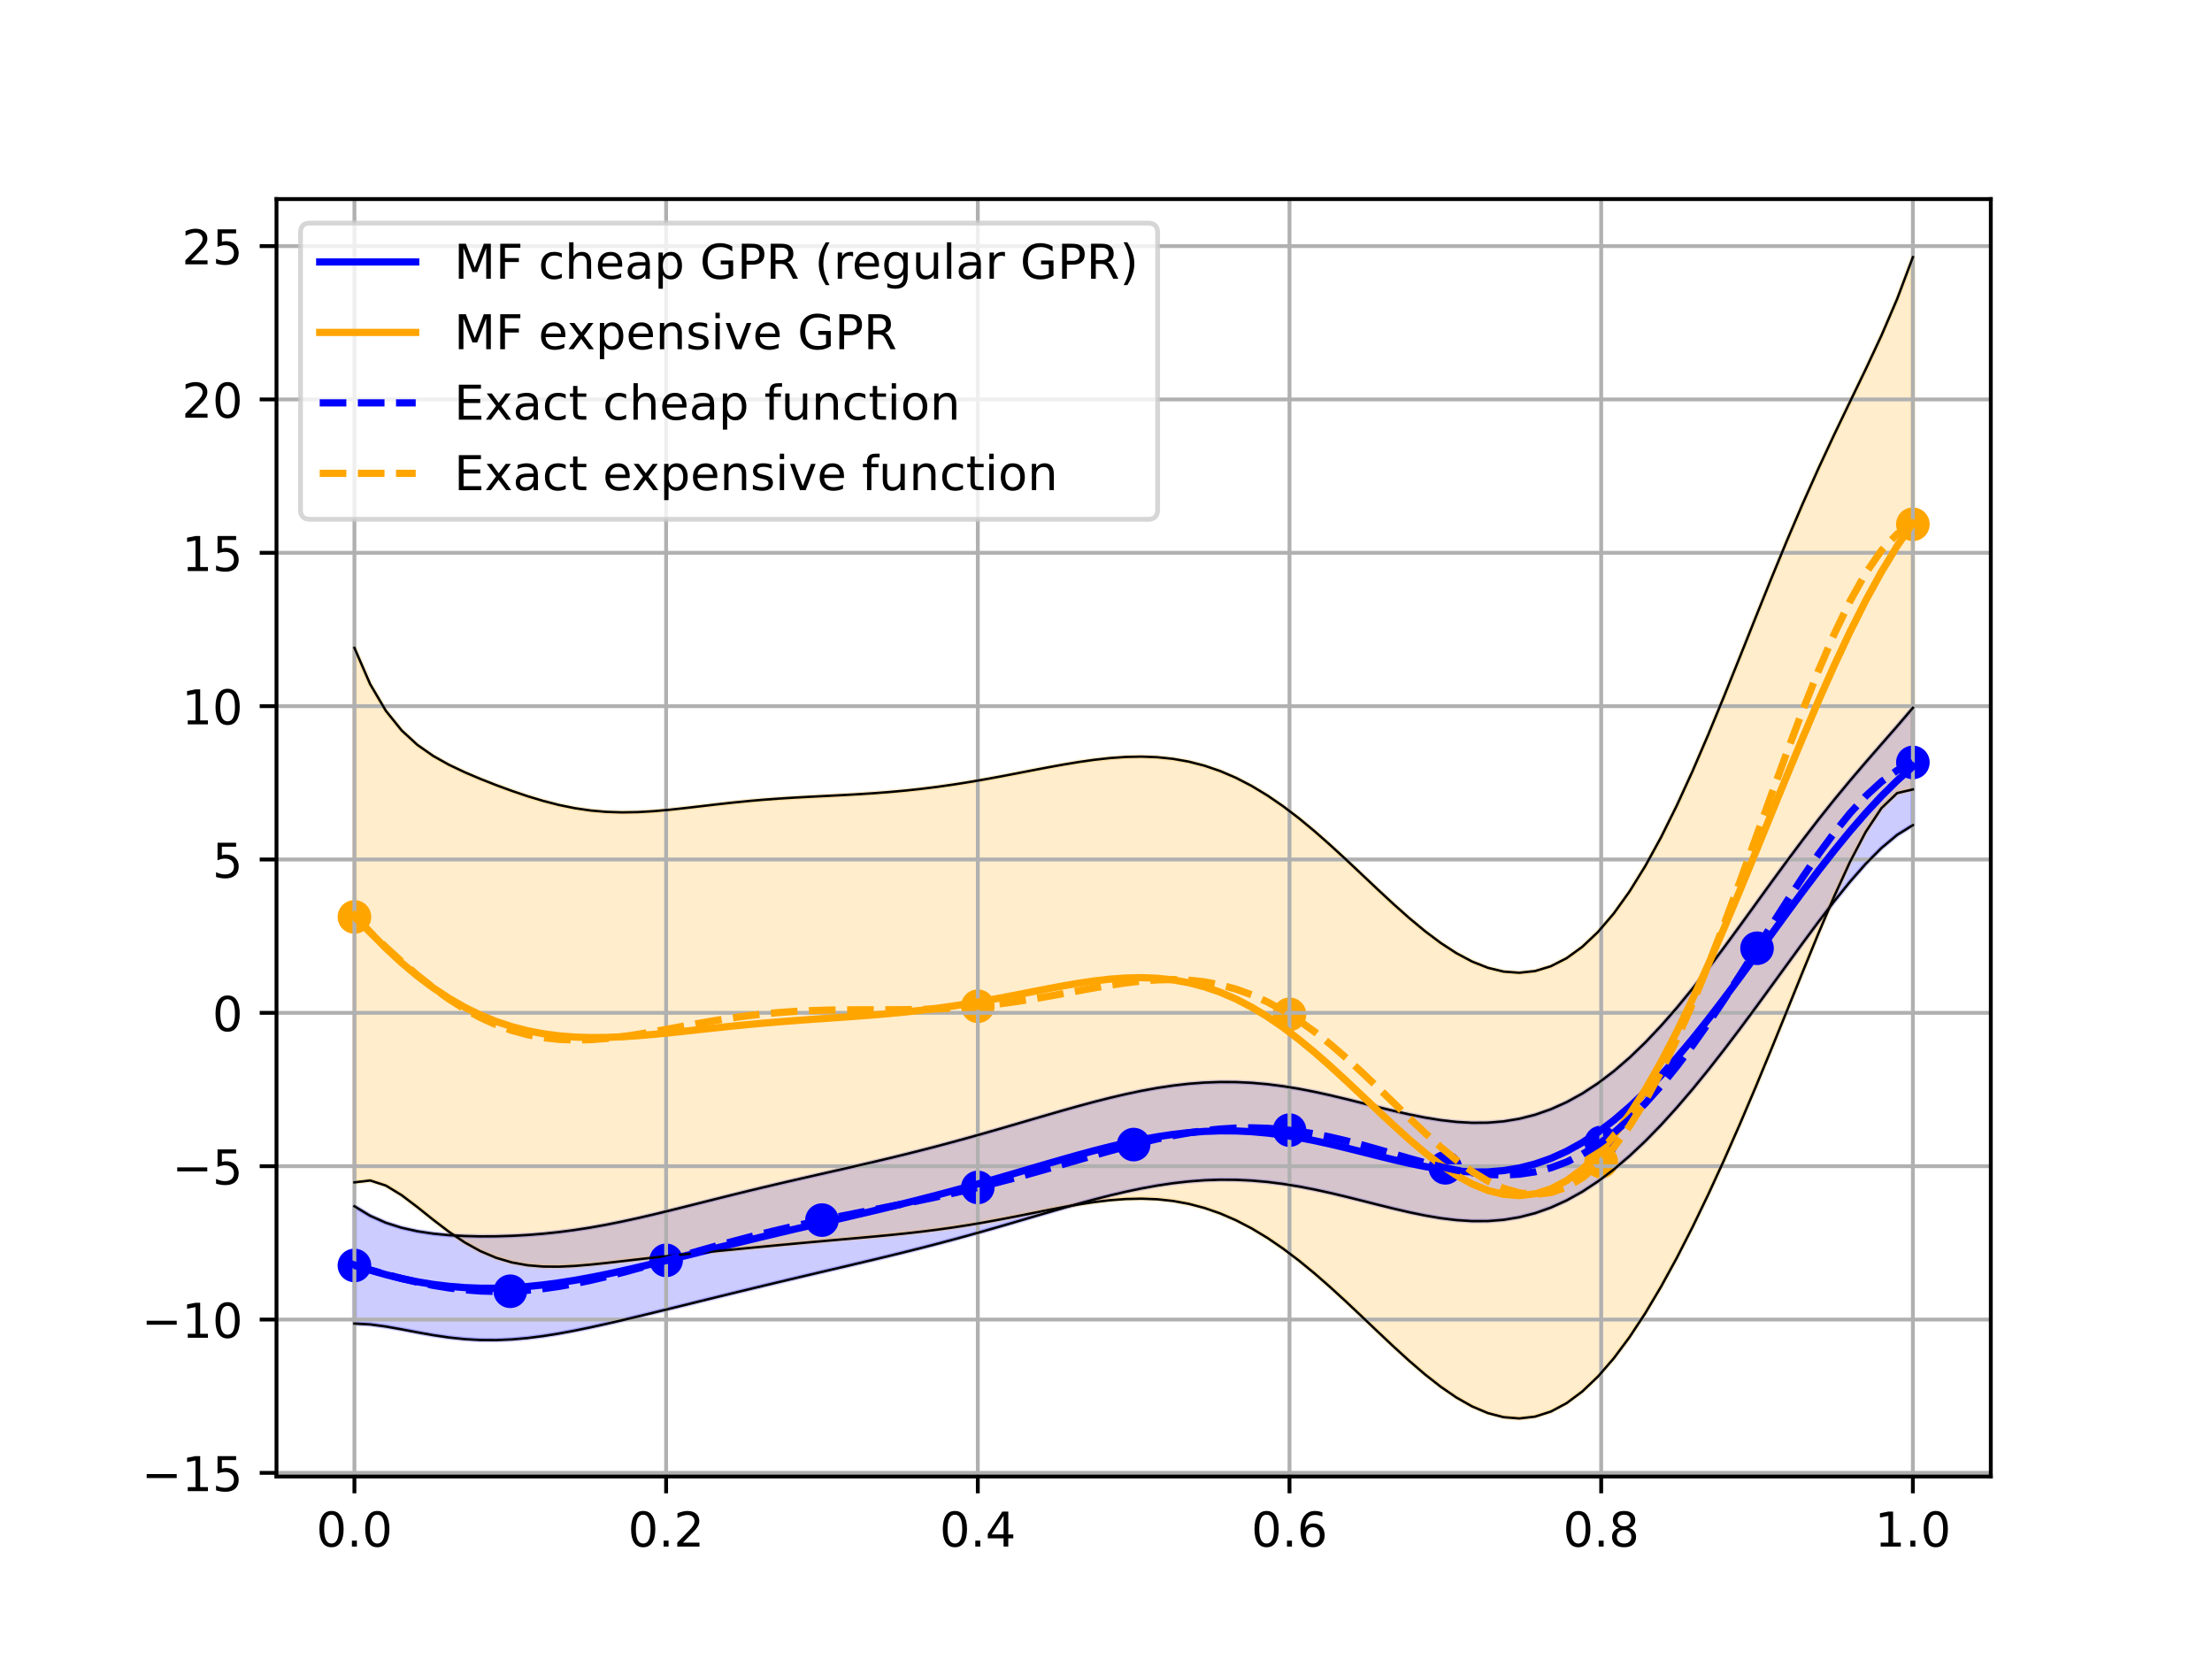 <?xml version="1.0" encoding="utf-8" standalone="no"?>
<!DOCTYPE svg PUBLIC "-//W3C//DTD SVG 1.1//EN"
  "http://www.w3.org/Graphics/SVG/1.1/DTD/svg11.dtd">
<!-- Created with matplotlib (https://matplotlib.org/) -->
<svg height="345.6pt" version="1.1" viewBox="0 0 460.8 345.6" width="460.8pt" xmlns="http://www.w3.org/2000/svg" xmlns:xlink="http://www.w3.org/1999/xlink">
 <defs>
  <style type="text/css">*{stroke-linecap:butt;stroke-linejoin:round;}</style>
 </defs>
 <g id="figure_1">
  <g id="patch_1">
   <path d="M 0 345.6 
L 460.8 345.6 
L 460.8 0 
L 0 0 
z
" style="fill:#ffffff;"/>
  </g>
  <g id="axes_1">
   <g id="patch_2">
    <path d="M 57.6 307.584 
L 414.72 307.584 
L 414.72 41.472 
L 57.6 41.472 
z
" style="fill:#ffffff;"/>
   </g>
   <g id="PolyCollection_1">
    <defs>
     <path d="M 73.833 -94.315 
L 73.833 -69.874 
L 77.112 -69.697 
L 80.391 -69.254 
L 83.671 -68.669 
L 86.95 -68.044 
L 90.229 -67.46 
L 93.509 -66.977 
L 96.788 -66.632 
L 100.067 -66.447 
L 103.347 -66.429 
L 106.626 -66.571 
L 109.905 -66.86 
L 113.185 -67.277 
L 116.464 -67.801 
L 119.743 -68.411 
L 123.023 -69.087 
L 126.302 -69.811 
L 129.581 -70.57 
L 132.861 -71.351 
L 136.14 -72.147 
L 139.42 -72.951 
L 142.699 -73.759 
L 145.978 -74.567 
L 149.258 -75.373 
L 152.537 -76.175 
L 155.816 -76.973 
L 159.096 -77.765 
L 162.375 -78.551 
L 165.654 -79.331 
L 168.934 -80.106 
L 172.213 -80.878 
L 175.492 -81.648 
L 178.772 -82.422 
L 182.051 -83.201 
L 185.33 -83.992 
L 188.61 -84.797 
L 191.889 -85.621 
L 195.168 -86.468 
L 198.448 -87.338 
L 201.727 -88.234 
L 205.006 -89.152 
L 208.286 -90.091 
L 211.565 -91.046 
L 214.844 -92.008 
L 218.124 -92.97 
L 221.403 -93.919 
L 224.682 -94.845 
L 227.962 -95.733 
L 231.241 -96.569 
L 234.52 -97.339 
L 237.8 -98.029 
L 241.079 -98.624 
L 244.358 -99.113 
L 247.638 -99.485 
L 250.917 -99.731 
L 254.196 -99.845 
L 257.476 -99.823 
L 260.755 -99.666 
L 264.034 -99.376 
L 267.314 -98.96 
L 270.593 -98.428 
L 273.872 -97.795 
L 277.152 -97.077 
L 280.431 -96.296 
L 283.71 -95.476 
L 286.99 -94.645 
L 290.269 -93.833 
L 293.548 -93.071 
L 296.828 -92.393 
L 300.107 -91.836 
L 303.386 -91.433 
L 306.666 -91.219 
L 309.945 -91.227 
L 313.224 -91.488 
L 316.504 -92.028 
L 319.783 -92.87 
L 323.062 -94.03 
L 326.342 -95.52 
L 329.621 -97.345 
L 332.9 -99.503 
L 336.18 -101.986 
L 339.459 -104.783 
L 342.739 -107.873 
L 346.018 -111.237 
L 349.297 -114.848 
L 352.577 -118.679 
L 355.856 -122.703 
L 359.135 -126.891 
L 362.415 -131.211 
L 365.694 -135.633 
L 368.973 -140.122 
L 372.253 -144.637 
L 375.532 -149.133 
L 378.811 -153.555 
L 382.091 -157.834 
L 385.37 -161.891 
L 388.649 -165.628 
L 391.929 -168.931 
L 395.208 -171.673 
L 398.487 -173.706 
L 398.487 -198.148 
L 398.487 -198.148 
L 395.208 -194.312 
L 391.929 -190.559 
L 388.649 -186.796 
L 385.37 -182.954 
L 382.091 -178.987 
L 378.811 -174.875 
L 375.532 -170.616 
L 372.253 -166.23 
L 368.973 -161.749 
L 365.694 -157.218 
L 362.415 -152.687 
L 359.135 -148.212 
L 355.856 -143.846 
L 352.577 -139.642 
L 349.297 -135.646 
L 346.018 -131.899 
L 342.739 -128.433 
L 339.459 -125.276 
L 336.18 -122.445 
L 332.9 -119.952 
L 329.621 -117.803 
L 326.342 -115.995 
L 323.062 -114.524 
L 319.783 -113.378 
L 316.504 -112.543 
L 313.224 -112 
L 309.945 -111.728 
L 306.666 -111.7 
L 303.386 -111.889 
L 300.107 -112.266 
L 296.828 -112.799 
L 293.548 -113.454 
L 290.269 -114.199 
L 286.99 -115.001 
L 283.71 -115.826 
L 280.431 -116.645 
L 277.152 -117.427 
L 273.872 -118.149 
L 270.593 -118.787 
L 267.314 -119.322 
L 264.034 -119.74 
L 260.755 -120.03 
L 257.476 -120.185 
L 254.196 -120.202 
L 250.917 -120.083 
L 247.638 -119.832 
L 244.358 -119.455 
L 241.079 -118.962 
L 237.8 -118.365 
L 234.52 -117.675 
L 231.241 -116.907 
L 227.962 -116.075 
L 224.682 -115.192 
L 221.403 -114.272 
L 218.124 -113.327 
L 214.844 -112.37 
L 211.565 -111.41 
L 208.286 -110.455 
L 205.006 -109.514 
L 201.727 -108.592 
L 198.448 -107.693 
L 195.168 -106.818 
L 191.889 -105.97 
L 188.61 -105.147 
L 185.33 -104.347 
L 182.051 -103.568 
L 178.772 -102.805 
L 175.492 -102.054 
L 172.213 -101.308 
L 168.934 -100.563 
L 165.654 -99.812 
L 162.375 -99.051 
L 159.096 -98.278 
L 155.816 -97.488 
L 152.537 -96.684 
L 149.258 -95.867 
L 145.978 -95.042 
L 142.699 -94.216 
L 139.42 -93.401 
L 136.14 -92.606 
L 132.861 -91.845 
L 129.581 -91.13 
L 126.302 -90.473 
L 123.023 -89.885 
L 119.743 -89.374 
L 116.464 -88.944 
L 113.185 -88.598 
L 109.905 -88.335 
L 106.626 -88.155 
L 103.347 -88.056 
L 100.067 -88.04 
L 96.788 -88.115 
L 93.509 -88.297 
L 90.229 -88.613 
L 86.95 -89.107 
L 83.671 -89.837 
L 80.391 -90.881 
L 77.112 -92.336 
L 73.833 -94.315 
z
" id="m452ca2b576" style="stroke:#0000ff;stroke-opacity:0.2;"/>
    </defs>
    <g clip-path="url(#pce9f24da9a)">
     <use style="fill:#0000ff;fill-opacity:0.2;stroke:#0000ff;stroke-opacity:0.2;" x="0" xlink:href="#m452ca2b576" y="345.6"/>
    </g>
   </g>
   <g id="PolyCollection_2">
    <defs>
     <path d="M 73.833 -210.633 
L 73.833 -99.293 
L 77.112 -99.684 
L 80.391 -98.617 
L 83.671 -96.62 
L 86.95 -94.136 
L 90.229 -91.512 
L 93.509 -89.006 
L 96.788 -86.793 
L 100.067 -84.972 
L 103.347 -83.581 
L 106.626 -82.612 
L 109.905 -82.022 
L 113.185 -81.75 
L 116.464 -81.727 
L 119.743 -81.883 
L 123.023 -82.157 
L 126.302 -82.499 
L 129.581 -82.871 
L 132.861 -83.249 
L 136.14 -83.618 
L 139.42 -83.973 
L 142.699 -84.315 
L 145.978 -84.645 
L 149.258 -84.969 
L 152.537 -85.288 
L 155.816 -85.605 
L 159.096 -85.92 
L 162.375 -86.231 
L 165.654 -86.536 
L 168.934 -86.836 
L 172.213 -87.129 
L 175.492 -87.418 
L 178.772 -87.707 
L 182.051 -88.003 
L 185.33 -88.314 
L 188.61 -88.649 
L 191.889 -89.018 
L 195.168 -89.428 
L 198.448 -89.885 
L 201.727 -90.393 
L 205.006 -90.949 
L 208.286 -91.55 
L 211.565 -92.183 
L 214.844 -92.836 
L 218.124 -93.487 
L 221.403 -94.114 
L 224.682 -94.69 
L 227.962 -95.187 
L 231.241 -95.573 
L 234.52 -95.818 
L 237.8 -95.892 
L 241.079 -95.766 
L 244.358 -95.416 
L 247.638 -94.818 
L 250.917 -93.956 
L 254.196 -92.818 
L 257.476 -91.397 
L 260.755 -89.693 
L 264.034 -87.714 
L 267.314 -85.474 
L 270.593 -82.992 
L 273.872 -80.299 
L 277.152 -77.428 
L 280.431 -74.422 
L 283.71 -71.33 
L 286.99 -68.208 
L 290.269 -65.118 
L 293.548 -62.127 
L 296.828 -59.306 
L 300.107 -56.731 
L 303.386 -54.476 
L 306.666 -52.618 
L 309.945 -51.228 
L 313.224 -50.374 
L 316.504 -50.112 
L 319.783 -50.49 
L 323.062 -51.542 
L 326.342 -53.287 
L 329.621 -55.728 
L 332.9 -58.854 
L 336.18 -62.639 
L 339.459 -67.047 
L 342.739 -72.032 
L 346.018 -77.545 
L 349.297 -83.535 
L 352.577 -89.953 
L 355.856 -96.753 
L 359.135 -103.895 
L 362.415 -111.341 
L 365.694 -119.048 
L 368.973 -126.968 
L 372.253 -135.03 
L 375.532 -143.136 
L 378.811 -151.143 
L 382.091 -158.857 
L 385.37 -166.015 
L 388.649 -172.28 
L 391.929 -177.235 
L 395.208 -180.383 
L 398.487 -181.151 
L 398.487 -292.032 
L 398.487 -292.032 
L 395.208 -283.32 
L 391.929 -275.684 
L 388.649 -268.657 
L 385.37 -261.87 
L 382.091 -255.047 
L 378.811 -248.008 
L 375.532 -240.661 
L 372.253 -232.987 
L 368.973 -225.032 
L 365.694 -216.884 
L 362.415 -208.664 
L 359.135 -200.508 
L 355.856 -192.555 
L 352.577 -184.939 
L 349.297 -177.776 
L 346.018 -171.165 
L 342.739 -165.184 
L 339.459 -159.888 
L 336.18 -155.31 
L 332.9 -151.469 
L 329.621 -148.365 
L 326.342 -145.986 
L 323.062 -144.312 
L 319.783 -143.314 
L 316.504 -142.957 
L 313.224 -143.199 
L 309.945 -143.995 
L 306.666 -145.294 
L 303.386 -147.042 
L 300.107 -149.18 
L 296.828 -151.644 
L 293.548 -154.369 
L 290.269 -157.287 
L 286.99 -160.328 
L 283.71 -163.425 
L 280.431 -166.513 
L 277.152 -169.53 
L 273.872 -172.42 
L 270.593 -175.136 
L 267.314 -177.636 
L 264.034 -179.888 
L 260.755 -181.87 
L 257.476 -183.568 
L 254.196 -184.977 
L 250.917 -186.097 
L 247.638 -186.941 
L 244.358 -187.522 
L 241.079 -187.861 
L 237.8 -187.983 
L 234.52 -187.915 
L 231.241 -187.685 
L 227.962 -187.322 
L 224.682 -186.853 
L 221.403 -186.308 
L 218.124 -185.71 
L 214.844 -185.083 
L 211.565 -184.448 
L 208.286 -183.822 
L 205.006 -183.221 
L 201.727 -182.657 
L 198.448 -182.139 
L 195.168 -181.673 
L 191.889 -181.264 
L 188.61 -180.91 
L 185.33 -180.611 
L 182.051 -180.359 
L 178.772 -180.148 
L 175.492 -179.965 
L 172.213 -179.798 
L 168.934 -179.632 
L 165.654 -179.453 
L 162.375 -179.248 
L 159.096 -179.006 
L 155.816 -178.721 
L 152.537 -178.393 
L 149.258 -178.03 
L 145.978 -177.645 
L 142.699 -177.261 
L 139.42 -176.907 
L 136.14 -176.617 
L 132.861 -176.426 
L 129.581 -176.368 
L 126.302 -176.473 
L 123.023 -176.76 
L 119.743 -177.239 
L 116.464 -177.907 
L 113.185 -178.749 
L 109.905 -179.738 
L 106.626 -180.848 
L 103.347 -182.052 
L 100.067 -183.343 
L 96.788 -184.739 
L 93.509 -186.297 
L 90.229 -188.134 
L 86.95 -190.429 
L 83.671 -193.442 
L 80.391 -197.515 
L 77.112 -203.076 
L 73.833 -210.633 
z
" id="m8dea117c5a" style="stroke:#ffa500;stroke-opacity:0.2;"/>
    </defs>
    <g clip-path="url(#pce9f24da9a)">
     <use style="fill:#ffa500;fill-opacity:0.2;stroke:#ffa500;stroke-opacity:0.2;" x="0" xlink:href="#m8dea117c5a" y="345.6"/>
    </g>
   </g>
   <g id="PathCollection_1">
    <defs>
     <path d="M 0 3 
C 0.796 3 1.559 2.684 2.121 2.121 
C 2.684 1.559 3 0.796 3 0 
C 3 -0.796 2.684 -1.559 2.121 -2.121 
C 1.559 -2.684 0.796 -3 0 -3 
C -0.796 -3 -1.559 -2.684 -2.121 -2.121 
C -2.684 -1.559 -3 -0.796 -3 0 
C -3 0.796 -2.684 1.559 -2.121 2.121 
C -1.559 2.684 -0.796 3 0 3 
z
" id="mab6cf710ca" style="stroke:#0000ff;"/>
    </defs>
    <g clip-path="url(#pce9f24da9a)">
     <use style="fill:#0000ff;stroke:#0000ff;" x="73.833" xlink:href="#mab6cf710ca" y="263.616"/>
     <use style="fill:#0000ff;stroke:#0000ff;" x="106.298" xlink:href="#mab6cf710ca" y="268.995"/>
     <use style="fill:#0000ff;stroke:#0000ff;" x="138.764" xlink:href="#mab6cf710ca" y="262.552"/>
     <use style="fill:#0000ff;stroke:#0000ff;" x="171.229" xlink:href="#mab6cf710ca" y="254.169"/>
     <use style="fill:#0000ff;stroke:#0000ff;" x="203.695" xlink:href="#mab6cf710ca" y="247.364"/>
     <use style="fill:#0000ff;stroke:#0000ff;" x="236.16" xlink:href="#mab6cf710ca" y="238.437"/>
     <use style="fill:#0000ff;stroke:#0000ff;" x="268.625" xlink:href="#mab6cf710ca" y="235.43"/>
     <use style="fill:#0000ff;stroke:#0000ff;" x="301.091" xlink:href="#mab6cf710ca" y="243.277"/>
     <use style="fill:#0000ff;stroke:#0000ff;" x="333.556" xlink:href="#mab6cf710ca" y="237.984"/>
     <use style="fill:#0000ff;stroke:#0000ff;" x="366.022" xlink:href="#mab6cf710ca" y="197.538"/>
     <use style="fill:#0000ff;stroke:#0000ff;" x="398.487" xlink:href="#mab6cf710ca" y="158.828"/>
    </g>
   </g>
   <g id="PathCollection_2">
    <defs>
     <path d="M 0 3 
C 0.796 3 1.559 2.684 2.121 2.121 
C 2.684 1.559 3 0.796 3 0 
C 3 -0.796 2.684 -1.559 2.121 -2.121 
C 1.559 -2.684 0.796 -3 0 -3 
C -0.796 -3 -1.559 -2.684 -2.121 -2.121 
C -2.684 -1.559 -3 -0.796 -3 0 
C -3 0.796 -2.684 1.559 -2.121 2.121 
C -1.559 2.684 -0.796 3 0 3 
z
" id="m15262860ae" style="stroke:#ffa500;"/>
    </defs>
    <g clip-path="url(#pce9f24da9a)">
     <use style="fill:#ffa500;stroke:#ffa500;" x="73.833" xlink:href="#m15262860ae" y="191.014"/>
     <use style="fill:#ffa500;stroke:#ffa500;" x="203.695" xlink:href="#m15262860ae" y="209.621"/>
     <use style="fill:#ffa500;stroke:#ffa500;" x="268.625" xlink:href="#m15262860ae" y="211.309"/>
     <use style="fill:#ffa500;stroke:#ffa500;" x="333.556" xlink:href="#m15262860ae" y="241.975"/>
     <use style="fill:#ffa500;stroke:#ffa500;" x="398.487" xlink:href="#m15262860ae" y="109.218"/>
    </g>
   </g>
   <g id="matplotlib.axis_1">
    <g id="xtick_1">
     <g id="line2d_1">
      <path clip-path="url(#pce9f24da9a)" d="M 73.833 307.584 
L 73.833 41.472 
" style="fill:none;stroke:#b0b0b0;stroke-linecap:square;stroke-width:0.8;"/>
     </g>
     <g id="line2d_2">
      <defs>
       <path d="M 0 0 
L 0 3.5 
" id="m8aebcd49a4" style="stroke:#000000;stroke-width:0.8;"/>
      </defs>
      <g>
       <use style="stroke:#000000;stroke-width:0.8;" x="73.833" xlink:href="#m8aebcd49a4" y="307.584"/>
      </g>
     </g>
     <g id="text_1">
      <!-- 0.0 -->
      <g transform="translate(65.881 322.182)scale(0.1 -0.1)">
       <defs>
        <path d="M 31.781 66.406 
Q 24.172 66.406 20.328 58.906 
Q 16.5 51.422 16.5 36.375 
Q 16.5 21.391 20.328 13.891 
Q 24.172 6.391 31.781 6.391 
Q 39.453 6.391 43.281 13.891 
Q 47.125 21.391 47.125 36.375 
Q 47.125 51.422 43.281 58.906 
Q 39.453 66.406 31.781 66.406 
z
M 31.781 74.219 
Q 44.047 74.219 50.516 64.516 
Q 56.984 54.828 56.984 36.375 
Q 56.984 17.969 50.516 8.266 
Q 44.047 -1.422 31.781 -1.422 
Q 19.531 -1.422 13.062 8.266 
Q 6.594 17.969 6.594 36.375 
Q 6.594 54.828 13.062 64.516 
Q 19.531 74.219 31.781 74.219 
z
" id="DejaVuSans-48"/>
        <path d="M 10.688 12.406 
L 21 12.406 
L 21 0 
L 10.688 0 
z
" id="DejaVuSans-46"/>
       </defs>
       <use xlink:href="#DejaVuSans-48"/>
       <use x="63.623" xlink:href="#DejaVuSans-46"/>
       <use x="95.41" xlink:href="#DejaVuSans-48"/>
      </g>
     </g>
    </g>
    <g id="xtick_2">
     <g id="line2d_3">
      <path clip-path="url(#pce9f24da9a)" d="M 138.764 307.584 
L 138.764 41.472 
" style="fill:none;stroke:#b0b0b0;stroke-linecap:square;stroke-width:0.8;"/>
     </g>
     <g id="line2d_4">
      <g>
       <use style="stroke:#000000;stroke-width:0.8;" x="138.764" xlink:href="#m8aebcd49a4" y="307.584"/>
      </g>
     </g>
     <g id="text_2">
      <!-- 0.2 -->
      <g transform="translate(130.812 322.182)scale(0.1 -0.1)">
       <defs>
        <path d="M 19.188 8.297 
L 53.609 8.297 
L 53.609 0 
L 7.328 0 
L 7.328 8.297 
Q 12.938 14.109 22.625 23.891 
Q 32.328 33.688 34.812 36.531 
Q 39.547 41.844 41.422 45.531 
Q 43.312 49.219 43.312 52.781 
Q 43.312 58.594 39.234 62.25 
Q 35.156 65.922 28.609 65.922 
Q 23.969 65.922 18.812 64.312 
Q 13.672 62.703 7.812 59.422 
L 7.812 69.391 
Q 13.766 71.781 18.938 73 
Q 24.125 74.219 28.422 74.219 
Q 39.75 74.219 46.484 68.547 
Q 53.219 62.891 53.219 53.422 
Q 53.219 48.922 51.531 44.891 
Q 49.859 40.875 45.406 35.406 
Q 44.188 33.984 37.641 27.219 
Q 31.109 20.453 19.188 8.297 
z
" id="DejaVuSans-50"/>
       </defs>
       <use xlink:href="#DejaVuSans-48"/>
       <use x="63.623" xlink:href="#DejaVuSans-46"/>
       <use x="95.41" xlink:href="#DejaVuSans-50"/>
      </g>
     </g>
    </g>
    <g id="xtick_3">
     <g id="line2d_5">
      <path clip-path="url(#pce9f24da9a)" d="M 203.695 307.584 
L 203.695 41.472 
" style="fill:none;stroke:#b0b0b0;stroke-linecap:square;stroke-width:0.8;"/>
     </g>
     <g id="line2d_6">
      <g>
       <use style="stroke:#000000;stroke-width:0.8;" x="203.695" xlink:href="#m8aebcd49a4" y="307.584"/>
      </g>
     </g>
     <g id="text_3">
      <!-- 0.4 -->
      <g transform="translate(195.743 322.182)scale(0.1 -0.1)">
       <defs>
        <path d="M 37.797 64.312 
L 12.891 25.391 
L 37.797 25.391 
z
M 35.203 72.906 
L 47.609 72.906 
L 47.609 25.391 
L 58.016 25.391 
L 58.016 17.188 
L 47.609 17.188 
L 47.609 0 
L 37.797 0 
L 37.797 17.188 
L 4.891 17.188 
L 4.891 26.703 
z
" id="DejaVuSans-52"/>
       </defs>
       <use xlink:href="#DejaVuSans-48"/>
       <use x="63.623" xlink:href="#DejaVuSans-46"/>
       <use x="95.41" xlink:href="#DejaVuSans-52"/>
      </g>
     </g>
    </g>
    <g id="xtick_4">
     <g id="line2d_7">
      <path clip-path="url(#pce9f24da9a)" d="M 268.625 307.584 
L 268.625 41.472 
" style="fill:none;stroke:#b0b0b0;stroke-linecap:square;stroke-width:0.8;"/>
     </g>
     <g id="line2d_8">
      <g>
       <use style="stroke:#000000;stroke-width:0.8;" x="268.625" xlink:href="#m8aebcd49a4" y="307.584"/>
      </g>
     </g>
     <g id="text_4">
      <!-- 0.6 -->
      <g transform="translate(260.674 322.182)scale(0.1 -0.1)">
       <defs>
        <path d="M 33.016 40.375 
Q 26.375 40.375 22.484 35.828 
Q 18.609 31.297 18.609 23.391 
Q 18.609 15.531 22.484 10.953 
Q 26.375 6.391 33.016 6.391 
Q 39.656 6.391 43.531 10.953 
Q 47.406 15.531 47.406 23.391 
Q 47.406 31.297 43.531 35.828 
Q 39.656 40.375 33.016 40.375 
z
M 52.594 71.297 
L 52.594 62.312 
Q 48.875 64.062 45.094 64.984 
Q 41.312 65.922 37.594 65.922 
Q 27.828 65.922 22.672 59.328 
Q 17.531 52.734 16.797 39.406 
Q 19.672 43.656 24.016 45.922 
Q 28.375 48.188 33.594 48.188 
Q 44.578 48.188 50.953 41.516 
Q 57.328 34.859 57.328 23.391 
Q 57.328 12.156 50.688 5.359 
Q 44.047 -1.422 33.016 -1.422 
Q 20.359 -1.422 13.672 8.266 
Q 6.984 17.969 6.984 36.375 
Q 6.984 53.656 15.188 63.938 
Q 23.391 74.219 37.203 74.219 
Q 40.922 74.219 44.703 73.484 
Q 48.484 72.75 52.594 71.297 
z
" id="DejaVuSans-54"/>
       </defs>
       <use xlink:href="#DejaVuSans-48"/>
       <use x="63.623" xlink:href="#DejaVuSans-46"/>
       <use x="95.41" xlink:href="#DejaVuSans-54"/>
      </g>
     </g>
    </g>
    <g id="xtick_5">
     <g id="line2d_9">
      <path clip-path="url(#pce9f24da9a)" d="M 333.556 307.584 
L 333.556 41.472 
" style="fill:none;stroke:#b0b0b0;stroke-linecap:square;stroke-width:0.8;"/>
     </g>
     <g id="line2d_10">
      <g>
       <use style="stroke:#000000;stroke-width:0.8;" x="333.556" xlink:href="#m8aebcd49a4" y="307.584"/>
      </g>
     </g>
     <g id="text_5">
      <!-- 0.8 -->
      <g transform="translate(325.605 322.182)scale(0.1 -0.1)">
       <defs>
        <path d="M 31.781 34.625 
Q 24.75 34.625 20.719 30.859 
Q 16.703 27.094 16.703 20.516 
Q 16.703 13.922 20.719 10.156 
Q 24.75 6.391 31.781 6.391 
Q 38.812 6.391 42.859 10.172 
Q 46.922 13.969 46.922 20.516 
Q 46.922 27.094 42.891 30.859 
Q 38.875 34.625 31.781 34.625 
z
M 21.922 38.812 
Q 15.578 40.375 12.031 44.719 
Q 8.5 49.078 8.5 55.328 
Q 8.5 64.062 14.719 69.141 
Q 20.953 74.219 31.781 74.219 
Q 42.672 74.219 48.875 69.141 
Q 55.078 64.062 55.078 55.328 
Q 55.078 49.078 51.531 44.719 
Q 48 40.375 41.703 38.812 
Q 48.828 37.156 52.797 32.312 
Q 56.781 27.484 56.781 20.516 
Q 56.781 9.906 50.312 4.234 
Q 43.844 -1.422 31.781 -1.422 
Q 19.734 -1.422 13.25 4.234 
Q 6.781 9.906 6.781 20.516 
Q 6.781 27.484 10.781 32.312 
Q 14.797 37.156 21.922 38.812 
z
M 18.312 54.391 
Q 18.312 48.734 21.844 45.562 
Q 25.391 42.391 31.781 42.391 
Q 38.141 42.391 41.719 45.562 
Q 45.312 48.734 45.312 54.391 
Q 45.312 60.062 41.719 63.234 
Q 38.141 66.406 31.781 66.406 
Q 25.391 66.406 21.844 63.234 
Q 18.312 60.062 18.312 54.391 
z
" id="DejaVuSans-56"/>
       </defs>
       <use xlink:href="#DejaVuSans-48"/>
       <use x="63.623" xlink:href="#DejaVuSans-46"/>
       <use x="95.41" xlink:href="#DejaVuSans-56"/>
      </g>
     </g>
    </g>
    <g id="xtick_6">
     <g id="line2d_11">
      <path clip-path="url(#pce9f24da9a)" d="M 398.487 307.584 
L 398.487 41.472 
" style="fill:none;stroke:#b0b0b0;stroke-linecap:square;stroke-width:0.8;"/>
     </g>
     <g id="line2d_12">
      <g>
       <use style="stroke:#000000;stroke-width:0.8;" x="398.487" xlink:href="#m8aebcd49a4" y="307.584"/>
      </g>
     </g>
     <g id="text_6">
      <!-- 1.0 -->
      <g transform="translate(390.536 322.182)scale(0.1 -0.1)">
       <defs>
        <path d="M 12.406 8.297 
L 28.516 8.297 
L 28.516 63.922 
L 10.984 60.406 
L 10.984 69.391 
L 28.422 72.906 
L 38.281 72.906 
L 38.281 8.297 
L 54.391 8.297 
L 54.391 0 
L 12.406 0 
z
" id="DejaVuSans-49"/>
       </defs>
       <use xlink:href="#DejaVuSans-49"/>
       <use x="63.623" xlink:href="#DejaVuSans-46"/>
       <use x="95.41" xlink:href="#DejaVuSans-48"/>
      </g>
     </g>
    </g>
   </g>
   <g id="matplotlib.axis_2">
    <g id="ytick_1">
     <g id="line2d_13">
      <path clip-path="url(#pce9f24da9a)" d="M 57.6 306.829 
L 414.72 306.829 
" style="fill:none;stroke:#b0b0b0;stroke-linecap:square;stroke-width:0.8;"/>
     </g>
     <g id="line2d_14">
      <defs>
       <path d="M 0 0 
L -3.5 0 
" id="m0cf71d4d9e" style="stroke:#000000;stroke-width:0.8;"/>
      </defs>
      <g>
       <use style="stroke:#000000;stroke-width:0.8;" x="57.6" xlink:href="#m0cf71d4d9e" y="306.829"/>
      </g>
     </g>
     <g id="text_7">
      <!-- −15 -->
      <g transform="translate(29.495 310.628)scale(0.1 -0.1)">
       <defs>
        <path d="M 10.594 35.5 
L 73.188 35.5 
L 73.188 27.203 
L 10.594 27.203 
z
" id="DejaVuSans-8722"/>
        <path d="M 10.797 72.906 
L 49.516 72.906 
L 49.516 64.594 
L 19.828 64.594 
L 19.828 46.734 
Q 21.969 47.469 24.109 47.828 
Q 26.266 48.188 28.422 48.188 
Q 40.625 48.188 47.75 41.5 
Q 54.891 34.812 54.891 23.391 
Q 54.891 11.625 47.562 5.094 
Q 40.234 -1.422 26.906 -1.422 
Q 22.312 -1.422 17.547 -0.641 
Q 12.797 0.141 7.719 1.703 
L 7.719 11.625 
Q 12.109 9.234 16.797 8.062 
Q 21.484 6.891 26.703 6.891 
Q 35.156 6.891 40.078 11.328 
Q 45.016 15.766 45.016 23.391 
Q 45.016 31 40.078 35.438 
Q 35.156 39.891 26.703 39.891 
Q 22.75 39.891 18.812 39.016 
Q 14.891 38.141 10.797 36.281 
z
" id="DejaVuSans-53"/>
       </defs>
       <use xlink:href="#DejaVuSans-8722"/>
       <use x="83.789" xlink:href="#DejaVuSans-49"/>
       <use x="147.412" xlink:href="#DejaVuSans-53"/>
      </g>
     </g>
    </g>
    <g id="ytick_2">
     <g id="line2d_15">
      <path clip-path="url(#pce9f24da9a)" d="M 57.6 274.884 
L 414.72 274.884 
" style="fill:none;stroke:#b0b0b0;stroke-linecap:square;stroke-width:0.8;"/>
     </g>
     <g id="line2d_16">
      <g>
       <use style="stroke:#000000;stroke-width:0.8;" x="57.6" xlink:href="#m0cf71d4d9e" y="274.884"/>
      </g>
     </g>
     <g id="text_8">
      <!-- −10 -->
      <g transform="translate(29.495 278.683)scale(0.1 -0.1)">
       <use xlink:href="#DejaVuSans-8722"/>
       <use x="83.789" xlink:href="#DejaVuSans-49"/>
       <use x="147.412" xlink:href="#DejaVuSans-48"/>
      </g>
     </g>
    </g>
    <g id="ytick_3">
     <g id="line2d_17">
      <path clip-path="url(#pce9f24da9a)" d="M 57.6 242.939 
L 414.72 242.939 
" style="fill:none;stroke:#b0b0b0;stroke-linecap:square;stroke-width:0.8;"/>
     </g>
     <g id="line2d_18">
      <g>
       <use style="stroke:#000000;stroke-width:0.8;" x="57.6" xlink:href="#m0cf71d4d9e" y="242.939"/>
      </g>
     </g>
     <g id="text_9">
      <!-- −5 -->
      <g transform="translate(35.858 246.738)scale(0.1 -0.1)">
       <use xlink:href="#DejaVuSans-8722"/>
       <use x="83.789" xlink:href="#DejaVuSans-53"/>
      </g>
     </g>
    </g>
    <g id="ytick_4">
     <g id="line2d_19">
      <path clip-path="url(#pce9f24da9a)" d="M 57.6 210.993 
L 414.72 210.993 
" style="fill:none;stroke:#b0b0b0;stroke-linecap:square;stroke-width:0.8;"/>
     </g>
     <g id="line2d_20">
      <g>
       <use style="stroke:#000000;stroke-width:0.8;" x="57.6" xlink:href="#m0cf71d4d9e" y="210.993"/>
      </g>
     </g>
     <g id="text_10">
      <!-- 0 -->
      <g transform="translate(44.237 214.793)scale(0.1 -0.1)">
       <use xlink:href="#DejaVuSans-48"/>
      </g>
     </g>
    </g>
    <g id="ytick_5">
     <g id="line2d_21">
      <path clip-path="url(#pce9f24da9a)" d="M 57.6 179.048 
L 414.72 179.048 
" style="fill:none;stroke:#b0b0b0;stroke-linecap:square;stroke-width:0.8;"/>
     </g>
     <g id="line2d_22">
      <g>
       <use style="stroke:#000000;stroke-width:0.8;" x="57.6" xlink:href="#m0cf71d4d9e" y="179.048"/>
      </g>
     </g>
     <g id="text_11">
      <!-- 5 -->
      <g transform="translate(44.237 182.847)scale(0.1 -0.1)">
       <use xlink:href="#DejaVuSans-53"/>
      </g>
     </g>
    </g>
    <g id="ytick_6">
     <g id="line2d_23">
      <path clip-path="url(#pce9f24da9a)" d="M 57.6 147.103 
L 414.72 147.103 
" style="fill:none;stroke:#b0b0b0;stroke-linecap:square;stroke-width:0.8;"/>
     </g>
     <g id="line2d_24">
      <g>
       <use style="stroke:#000000;stroke-width:0.8;" x="57.6" xlink:href="#m0cf71d4d9e" y="147.103"/>
      </g>
     </g>
     <g id="text_12">
      <!-- 10 -->
      <g transform="translate(37.875 150.902)scale(0.1 -0.1)">
       <use xlink:href="#DejaVuSans-49"/>
       <use x="63.623" xlink:href="#DejaVuSans-48"/>
      </g>
     </g>
    </g>
    <g id="ytick_7">
     <g id="line2d_25">
      <path clip-path="url(#pce9f24da9a)" d="M 57.6 115.158 
L 414.72 115.158 
" style="fill:none;stroke:#b0b0b0;stroke-linecap:square;stroke-width:0.8;"/>
     </g>
     <g id="line2d_26">
      <g>
       <use style="stroke:#000000;stroke-width:0.8;" x="57.6" xlink:href="#m0cf71d4d9e" y="115.158"/>
      </g>
     </g>
     <g id="text_13">
      <!-- 15 -->
      <g transform="translate(37.875 118.957)scale(0.1 -0.1)">
       <use xlink:href="#DejaVuSans-49"/>
       <use x="63.623" xlink:href="#DejaVuSans-53"/>
      </g>
     </g>
    </g>
    <g id="ytick_8">
     <g id="line2d_27">
      <path clip-path="url(#pce9f24da9a)" d="M 57.6 83.213 
L 414.72 83.213 
" style="fill:none;stroke:#b0b0b0;stroke-linecap:square;stroke-width:0.8;"/>
     </g>
     <g id="line2d_28">
      <g>
       <use style="stroke:#000000;stroke-width:0.8;" x="57.6" xlink:href="#m0cf71d4d9e" y="83.213"/>
      </g>
     </g>
     <g id="text_14">
      <!-- 20 -->
      <g transform="translate(37.875 87.012)scale(0.1 -0.1)">
       <use xlink:href="#DejaVuSans-50"/>
       <use x="63.623" xlink:href="#DejaVuSans-48"/>
      </g>
     </g>
    </g>
    <g id="ytick_9">
     <g id="line2d_29">
      <path clip-path="url(#pce9f24da9a)" d="M 57.6 51.267 
L 414.72 51.267 
" style="fill:none;stroke:#b0b0b0;stroke-linecap:square;stroke-width:0.8;"/>
     </g>
     <g id="line2d_30">
      <g>
       <use style="stroke:#000000;stroke-width:0.8;" x="57.6" xlink:href="#m0cf71d4d9e" y="51.267"/>
      </g>
     </g>
     <g id="text_15">
      <!-- 25 -->
      <g transform="translate(37.875 55.066)scale(0.1 -0.1)">
       <use xlink:href="#DejaVuSans-50"/>
       <use x="63.623" xlink:href="#DejaVuSans-53"/>
      </g>
     </g>
    </g>
   </g>
   <g id="line2d_31">
    <path clip-path="url(#pce9f24da9a)" d="M 73.833 263.505 
L 77.112 264.584 
L 80.391 265.533 
L 83.671 266.347 
L 86.95 267.025 
L 90.229 267.563 
L 93.509 267.963 
L 96.788 268.226 
L 100.067 268.356 
L 103.347 268.358 
L 106.626 268.237 
L 109.905 268.003 
L 113.185 267.663 
L 116.464 267.228 
L 119.743 266.708 
L 123.023 266.114 
L 126.302 265.458 
L 129.581 264.75 
L 132.861 264.002 
L 136.14 263.223 
L 139.42 262.424 
L 142.699 261.612 
L 145.978 260.796 
L 149.258 259.98 
L 152.537 259.17 
L 155.816 258.369 
L 159.096 257.579 
L 162.375 256.799 
L 165.654 256.028 
L 168.934 255.266 
L 172.213 254.507 
L 175.492 253.749 
L 178.772 252.986 
L 182.051 252.215 
L 185.33 251.43 
L 188.61 250.628 
L 191.889 249.804 
L 195.168 248.957 
L 198.448 248.084 
L 201.727 247.187 
L 205.006 246.267 
L 208.286 245.327 
L 211.565 244.372 
L 214.844 243.411 
L 218.124 242.451 
L 221.403 241.504 
L 224.682 240.582 
L 227.962 239.696 
L 231.241 238.862 
L 234.52 238.093 
L 237.8 237.403 
L 241.079 236.807 
L 244.358 236.316 
L 247.638 235.941 
L 250.917 235.693 
L 254.196 235.576 
L 257.476 235.596 
L 260.755 235.752 
L 264.034 236.042 
L 267.314 236.459 
L 270.593 236.993 
L 273.872 237.628 
L 277.152 238.348 
L 280.431 239.13 
L 283.71 239.949 
L 286.99 240.777 
L 290.269 241.584 
L 293.548 242.338 
L 296.828 243.004 
L 300.107 243.549 
L 303.386 243.939 
L 306.666 244.141 
L 309.945 244.123 
L 313.224 243.856 
L 316.504 243.314 
L 319.783 242.476 
L 323.062 241.323 
L 326.342 239.842 
L 329.621 238.026 
L 332.9 235.872 
L 336.18 233.384 
L 339.459 230.571 
L 342.739 227.447 
L 346.018 224.032 
L 349.297 220.353 
L 352.577 216.439 
L 355.856 212.325 
L 359.135 208.049 
L 362.415 203.651 
L 365.694 199.174 
L 368.973 194.664 
L 372.253 190.166 
L 375.532 185.725 
L 378.811 181.385 
L 382.091 177.189 
L 385.37 173.178 
L 388.649 169.388 
L 391.929 165.855 
L 395.208 162.608 
L 398.487 159.673 
" style="fill:none;stroke:#0000ff;stroke-linecap:square;stroke-width:1.5;"/>
   </g>
   <g id="line2d_32">
    <path clip-path="url(#pce9f24da9a)" d="M 73.833 251.285 
L 77.112 253.264 
L 80.391 254.719 
L 83.671 255.763 
L 86.95 256.493 
L 90.229 256.987 
L 93.509 257.303 
L 96.788 257.485 
L 100.067 257.56 
L 103.347 257.544 
L 106.626 257.445 
L 109.905 257.265 
L 113.185 257.002 
L 116.464 256.656 
L 119.743 256.226 
L 123.023 255.715 
L 126.302 255.127 
L 129.581 254.47 
L 132.861 253.755 
L 136.14 252.994 
L 139.42 252.199 
L 142.699 251.384 
L 145.978 250.558 
L 149.258 249.733 
L 152.537 248.916 
L 155.816 248.112 
L 159.096 247.322 
L 162.375 246.549 
L 165.654 245.788 
L 168.934 245.037 
L 172.213 244.292 
L 175.492 243.546 
L 178.772 242.795 
L 182.051 242.032 
L 185.33 241.253 
L 188.61 240.453 
L 191.889 239.63 
L 195.168 238.782 
L 198.448 237.907 
L 201.727 237.008 
L 205.006 236.086 
L 208.286 235.145 
L 211.565 234.19 
L 214.844 233.23 
L 218.124 232.273 
L 221.403 231.328 
L 224.682 230.408 
L 227.962 229.525 
L 231.241 228.693 
L 234.52 227.925 
L 237.8 227.235 
L 241.079 226.638 
L 244.358 226.145 
L 247.638 225.768 
L 250.917 225.517 
L 254.196 225.398 
L 257.476 225.415 
L 260.755 225.57 
L 264.034 225.86 
L 267.314 226.278 
L 270.593 226.813 
L 273.872 227.451 
L 277.152 228.173 
L 280.431 228.955 
L 283.71 229.774 
L 286.99 230.599 
L 290.269 231.401 
L 293.548 232.146 
L 296.828 232.801 
L 300.107 233.334 
L 303.386 233.711 
L 306.666 233.9 
L 309.945 233.872 
L 313.224 233.6 
L 316.504 233.057 
L 319.783 232.222 
L 323.062 231.076 
L 326.342 229.605 
L 329.621 227.797 
L 332.9 225.648 
L 336.18 223.155 
L 339.459 220.324 
L 342.739 217.167 
L 346.018 213.701 
L 349.297 209.954 
L 352.577 205.958 
L 355.856 201.754 
L 359.135 197.388 
L 362.415 192.913 
L 365.694 188.382 
L 368.973 183.851 
L 372.253 179.37 
L 375.532 174.984 
L 378.811 170.725 
L 382.091 166.613 
L 385.37 162.646 
L 388.649 158.804 
L 391.929 155.041 
L 395.208 151.288 
L 398.487 147.452 
" style="fill:none;stroke:#000000;stroke-linecap:square;stroke-width:0.5;"/>
   </g>
   <g id="line2d_33">
    <path clip-path="url(#pce9f24da9a)" d="M 73.833 275.726 
L 77.112 275.903 
L 80.391 276.346 
L 83.671 276.931 
L 86.95 277.556 
L 90.229 278.14 
L 93.509 278.623 
L 96.788 278.968 
L 100.067 279.153 
L 103.347 279.171 
L 106.626 279.029 
L 109.905 278.74 
L 113.185 278.323 
L 116.464 277.799 
L 119.743 277.189 
L 123.023 276.513 
L 126.302 275.789 
L 129.581 275.03 
L 132.861 274.249 
L 136.14 273.453 
L 139.42 272.649 
L 142.699 271.841 
L 145.978 271.033 
L 149.258 270.227 
L 152.537 269.425 
L 155.816 268.627 
L 159.096 267.835 
L 162.375 267.049 
L 165.654 266.269 
L 168.934 265.494 
L 172.213 264.722 
L 175.492 263.952 
L 178.772 263.178 
L 182.051 262.399 
L 185.33 261.608 
L 188.61 260.803 
L 191.889 259.979 
L 195.168 259.132 
L 198.448 258.262 
L 201.727 257.366 
L 205.006 256.448 
L 208.286 255.509 
L 211.565 254.554 
L 214.844 253.592 
L 218.124 252.63 
L 221.403 251.681 
L 224.682 250.755 
L 227.962 249.867 
L 231.241 249.031 
L 234.52 248.261 
L 237.8 247.571 
L 241.079 246.976 
L 244.358 246.487 
L 247.638 246.115 
L 250.917 245.869 
L 254.196 245.755 
L 257.476 245.777 
L 260.755 245.934 
L 264.034 246.224 
L 267.314 246.64 
L 270.593 247.172 
L 273.872 247.805 
L 277.152 248.523 
L 280.431 249.304 
L 283.71 250.124 
L 286.99 250.955 
L 290.269 251.767 
L 293.548 252.529 
L 296.828 253.207 
L 300.107 253.764 
L 303.386 254.167 
L 306.666 254.381 
L 309.945 254.373 
L 313.224 254.112 
L 316.504 253.572 
L 319.783 252.73 
L 323.062 251.57 
L 326.342 250.08 
L 329.621 248.255 
L 332.9 246.097 
L 336.18 243.614 
L 339.459 240.817 
L 342.739 237.727 
L 346.018 234.363 
L 349.297 230.752 
L 352.577 226.921 
L 355.856 222.897 
L 359.135 218.709 
L 362.415 214.389 
L 365.694 209.967 
L 368.973 205.478 
L 372.253 200.963 
L 375.532 196.467 
L 378.811 192.045 
L 382.091 187.766 
L 385.37 183.709 
L 388.649 179.972 
L 391.929 176.669 
L 395.208 173.927 
L 398.487 171.894 
" style="fill:none;stroke:#000000;stroke-linecap:square;stroke-width:0.5;"/>
   </g>
   <g id="line2d_34">
    <path clip-path="url(#pce9f24da9a)" d="M 73.833 190.637 
L 77.112 194.22 
L 80.391 197.534 
L 83.671 200.569 
L 86.95 203.318 
L 90.229 205.777 
L 93.509 207.948 
L 96.788 209.834 
L 100.067 211.442 
L 103.347 212.783 
L 106.626 213.87 
L 109.905 214.72 
L 113.185 215.35 
L 116.464 215.783 
L 119.743 216.039 
L 123.023 216.141 
L 126.302 216.114 
L 129.581 215.98 
L 132.861 215.763 
L 136.14 215.482 
L 139.42 215.16 
L 142.699 214.812 
L 145.978 214.455 
L 149.258 214.101 
L 152.537 213.759 
L 155.816 213.437 
L 159.096 213.137 
L 162.375 212.861 
L 165.654 212.605 
L 168.934 212.366 
L 172.213 212.137 
L 175.492 211.909 
L 178.772 211.673 
L 182.051 211.419 
L 185.33 211.138 
L 188.61 210.82 
L 191.889 210.459 
L 195.168 210.049 
L 198.448 209.588 
L 201.727 209.075 
L 205.006 208.515 
L 208.286 207.914 
L 211.565 207.284 
L 214.844 206.641 
L 218.124 206.002 
L 221.403 205.389 
L 224.682 204.828 
L 227.962 204.346 
L 231.241 203.971 
L 234.52 203.733 
L 237.8 203.662 
L 241.079 203.786 
L 244.358 204.131 
L 247.638 204.721 
L 250.917 205.573 
L 254.196 206.703 
L 257.476 208.118 
L 260.755 209.818 
L 264.034 211.799 
L 267.314 214.045 
L 270.593 216.536 
L 273.872 219.241 
L 277.152 222.121 
L 280.431 225.133 
L 283.71 228.222 
L 286.99 231.332 
L 290.269 234.397 
L 293.548 237.352 
L 296.828 240.125 
L 300.107 242.645 
L 303.386 244.841 
L 306.666 246.644 
L 309.945 247.989 
L 313.224 248.814 
L 316.504 249.066 
L 319.783 248.698 
L 323.062 247.673 
L 326.342 245.964 
L 329.621 243.554 
L 332.9 240.439 
L 336.18 236.625 
L 339.459 232.133 
L 342.739 226.992 
L 346.018 221.245 
L 349.297 214.944 
L 352.577 208.154 
L 355.856 200.946 
L 359.135 193.398 
L 362.415 185.598 
L 365.694 177.634 
L 368.973 169.6 
L 372.253 161.591 
L 375.532 153.702 
L 378.811 146.024 
L 382.091 138.648 
L 385.37 131.657 
L 388.649 125.131 
L 391.929 119.141 
L 395.208 113.748 
L 398.487 109.009 
" style="fill:none;stroke:#ffa500;stroke-linecap:square;stroke-width:1.5;"/>
   </g>
   <g id="line2d_35">
    <path clip-path="url(#pce9f24da9a)" d="M 73.833 134.967 
L 77.112 142.524 
L 80.391 148.085 
L 83.671 152.158 
L 86.95 155.171 
L 90.229 157.466 
L 93.509 159.303 
L 96.788 160.861 
L 100.067 162.257 
L 103.347 163.548 
L 106.626 164.752 
L 109.905 165.862 
L 113.185 166.851 
L 116.464 167.693 
L 119.743 168.361 
L 123.023 168.84 
L 126.302 169.127 
L 129.581 169.232 
L 132.861 169.174 
L 136.14 168.983 
L 139.42 168.693 
L 142.699 168.339 
L 145.978 167.955 
L 149.258 167.57 
L 152.537 167.207 
L 155.816 166.879 
L 159.096 166.594 
L 162.375 166.352 
L 165.654 166.147 
L 168.934 165.968 
L 172.213 165.802 
L 175.492 165.635 
L 178.772 165.452 
L 182.051 165.241 
L 185.33 164.989 
L 188.61 164.69 
L 191.889 164.336 
L 195.168 163.927 
L 198.448 163.461 
L 201.727 162.943 
L 205.006 162.379 
L 208.286 161.778 
L 211.565 161.152 
L 214.844 160.517 
L 218.124 159.89 
L 221.403 159.292 
L 224.682 158.747 
L 227.962 158.278 
L 231.241 157.915 
L 234.52 157.685 
L 237.8 157.617 
L 241.079 157.739 
L 244.358 158.078 
L 247.638 158.659 
L 250.917 159.503 
L 254.196 160.623 
L 257.476 162.032 
L 260.755 163.73 
L 264.034 165.712 
L 267.314 167.964 
L 270.593 170.464 
L 273.872 173.18 
L 277.152 176.07 
L 280.431 179.087 
L 283.71 182.175 
L 286.99 185.272 
L 290.269 188.313 
L 293.548 191.231 
L 296.828 193.956 
L 300.107 196.42 
L 303.386 198.558 
L 306.666 200.306 
L 309.945 201.605 
L 313.224 202.401 
L 316.504 202.643 
L 319.783 202.286 
L 323.062 201.288 
L 326.342 199.614 
L 329.621 197.235 
L 332.9 194.131 
L 336.18 190.29 
L 339.459 185.712 
L 342.739 180.416 
L 346.018 174.435 
L 349.297 167.824 
L 352.577 160.661 
L 355.856 153.045 
L 359.135 145.092 
L 362.415 136.936 
L 365.694 128.716 
L 368.973 120.568 
L 372.253 112.613 
L 375.532 104.939 
L 378.811 97.592 
L 382.091 90.553 
L 385.37 83.73 
L 388.649 76.943 
L 391.929 69.916 
L 395.208 62.28 
L 398.487 53.568 
" style="fill:none;stroke:#000000;stroke-linecap:square;stroke-width:0.5;"/>
   </g>
   <g id="line2d_36">
    <path clip-path="url(#pce9f24da9a)" d="M 73.833 246.307 
L 77.112 245.916 
L 80.391 246.983 
L 83.671 248.98 
L 86.95 251.464 
L 90.229 254.088 
L 93.509 256.594 
L 96.788 258.807 
L 100.067 260.628 
L 103.347 262.019 
L 106.626 262.988 
L 109.905 263.578 
L 113.185 263.85 
L 116.464 263.873 
L 119.743 263.717 
L 123.023 263.443 
L 126.302 263.101 
L 129.581 262.729 
L 132.861 262.351 
L 136.14 261.982 
L 139.42 261.627 
L 142.699 261.285 
L 145.978 260.955 
L 149.258 260.631 
L 152.537 260.312 
L 155.816 259.995 
L 159.096 259.68 
L 162.375 259.369 
L 165.654 259.064 
L 168.934 258.764 
L 172.213 258.471 
L 175.492 258.182 
L 178.772 257.893 
L 182.051 257.597 
L 185.33 257.286 
L 188.61 256.951 
L 191.889 256.582 
L 195.168 256.172 
L 198.448 255.715 
L 201.727 255.207 
L 205.006 254.651 
L 208.286 254.05 
L 211.565 253.417 
L 214.844 252.764 
L 218.124 252.113 
L 221.403 251.486 
L 224.682 250.91 
L 227.962 250.413 
L 231.241 250.027 
L 234.52 249.782 
L 237.8 249.708 
L 241.079 249.834 
L 244.358 250.184 
L 247.638 250.782 
L 250.917 251.644 
L 254.196 252.782 
L 257.476 254.203 
L 260.755 255.907 
L 264.034 257.886 
L 267.314 260.126 
L 270.593 262.608 
L 273.872 265.301 
L 277.152 268.172 
L 280.431 271.178 
L 283.71 274.27 
L 286.99 277.392 
L 290.269 280.482 
L 293.548 283.473 
L 296.828 286.294 
L 300.107 288.869 
L 303.386 291.124 
L 306.666 292.982 
L 309.945 294.372 
L 313.224 295.226 
L 316.504 295.488 
L 319.783 295.11 
L 323.062 294.058 
L 326.342 292.313 
L 329.621 289.872 
L 332.9 286.746 
L 336.18 282.961 
L 339.459 278.553 
L 342.739 273.568 
L 346.018 268.055 
L 349.297 262.065 
L 352.577 255.647 
L 355.856 248.847 
L 359.135 241.705 
L 362.415 234.259 
L 365.694 226.552 
L 368.973 218.632 
L 372.253 210.57 
L 375.532 202.464 
L 378.811 194.457 
L 382.091 186.743 
L 385.37 179.585 
L 388.649 173.32 
L 391.929 168.365 
L 395.208 165.217 
L 398.487 164.449 
" style="fill:none;stroke:#000000;stroke-linecap:square;stroke-width:0.5;"/>
   </g>
   <g id="line2d_37">
    <path clip-path="url(#pce9f24da9a)" d="M 73.833 263.616 
L 77.112 264.564 
L 80.391 265.481 
L 83.671 266.336 
L 86.95 267.104 
L 90.229 267.763 
L 93.509 268.296 
L 96.788 268.69 
L 100.067 268.938 
L 103.347 269.036 
L 106.626 268.983 
L 109.905 268.785 
L 113.185 268.448 
L 116.464 267.983 
L 119.743 267.402 
L 123.023 266.72 
L 126.302 265.953 
L 129.581 265.118 
L 132.861 264.23 
L 136.14 263.306 
L 139.42 262.363 
L 142.699 261.412 
L 145.978 260.469 
L 149.258 259.542 
L 152.537 258.641 
L 155.816 257.772 
L 159.096 256.939 
L 162.375 256.143 
L 165.654 255.384 
L 168.934 254.659 
L 172.213 253.964 
L 175.492 253.292 
L 178.772 252.637 
L 182.051 251.99 
L 185.33 251.343 
L 188.61 250.688 
L 191.889 250.016 
L 195.168 249.321 
L 198.448 248.596 
L 201.727 247.837 
L 205.006 247.041 
L 208.286 246.208 
L 211.565 245.339 
L 214.844 244.438 
L 218.124 243.511 
L 221.403 242.567 
L 224.682 241.617 
L 227.962 240.673 
L 231.241 239.75 
L 234.52 238.862 
L 237.8 238.026 
L 241.079 237.26 
L 244.358 236.578 
L 247.638 235.997 
L 250.917 235.532 
L 254.196 235.195 
L 257.476 234.997 
L 260.755 234.944 
L 264.034 235.041 
L 267.314 235.289 
L 270.593 235.684 
L 273.872 236.217 
L 277.152 236.876 
L 280.431 237.644 
L 283.71 238.499 
L 286.99 239.415 
L 290.269 240.364 
L 293.548 241.31 
L 296.828 242.218 
L 300.107 243.048 
L 303.386 243.761 
L 306.666 244.314 
L 309.945 244.666 
L 313.224 244.776 
L 316.504 244.605 
L 319.783 244.118 
L 323.062 243.282 
L 326.342 242.07 
L 329.621 240.461 
L 332.9 238.439 
L 336.18 235.997 
L 339.459 233.136 
L 342.739 229.863 
L 346.018 226.197 
L 349.297 222.165 
L 352.577 217.802 
L 355.856 213.152 
L 359.135 208.269 
L 362.415 203.215 
L 365.694 198.057 
L 368.973 192.871 
L 372.253 187.736 
L 375.532 182.739 
L 378.811 177.964 
L 382.091 173.501 
L 385.37 169.437 
L 388.649 165.859 
L 391.929 162.849 
L 395.208 160.482 
L 398.487 158.828 
" style="fill:none;stroke:#0000ff;stroke-dasharray:5.55,2.4;stroke-dashoffset:0;stroke-width:1.5;"/>
   </g>
   <g id="line2d_38">
    <path clip-path="url(#pce9f24da9a)" d="M 73.833 191.014 
L 77.112 194.201 
L 80.391 197.325 
L 83.671 200.326 
L 86.95 203.152 
L 90.229 205.761 
L 93.509 208.118 
L 96.788 210.197 
L 100.067 211.984 
L 103.347 213.469 
L 106.626 214.655 
L 109.905 215.548 
L 113.185 216.165 
L 116.464 216.526 
L 119.743 216.655 
L 123.023 216.582 
L 126.302 216.339 
L 129.581 215.959 
L 132.861 215.474 
L 136.14 214.918 
L 139.42 214.321 
L 142.699 213.711 
L 145.978 213.114 
L 149.258 212.552 
L 152.537 212.041 
L 155.816 211.593 
L 159.096 211.217 
L 162.375 210.916 
L 165.654 210.689 
L 168.934 210.53 
L 172.213 210.43 
L 175.492 210.377 
L 178.772 210.357 
L 182.051 210.355 
L 185.33 210.352 
L 188.61 210.332 
L 191.889 210.279 
L 195.168 210.18 
L 198.448 210.02 
L 201.727 209.793 
L 205.006 209.492 
L 208.286 209.116 
L 211.565 208.668 
L 214.844 208.157 
L 218.124 207.595 
L 221.403 206.998 
L 224.682 206.389 
L 227.962 205.791 
L 231.241 205.235 
L 234.52 204.75 
L 237.8 204.37 
L 241.079 204.127 
L 244.358 204.054 
L 247.638 204.184 
L 250.917 204.544 
L 254.196 205.161 
L 257.476 206.054 
L 260.755 207.24 
L 264.034 208.726 
L 267.314 210.512 
L 270.593 212.592 
L 273.872 214.948 
L 277.152 217.557 
L 280.431 220.383 
L 283.71 223.384 
L 286.99 226.508 
L 290.269 229.696 
L 293.548 232.879 
L 296.828 235.986 
L 300.107 238.938 
L 303.386 241.654 
L 306.666 244.05 
L 309.945 246.045 
L 313.224 247.556 
L 316.504 248.505 
L 319.783 248.821 
L 323.062 248.44 
L 326.342 247.307 
L 329.621 245.379 
L 332.9 242.626 
L 336.18 239.033 
L 339.459 234.601 
L 342.739 229.346 
L 346.018 223.306 
L 349.297 216.531 
L 352.577 209.095 
L 355.856 201.087 
L 359.135 192.612 
L 362.415 183.794 
L 365.694 174.769 
L 368.973 165.687 
L 372.253 156.709 
L 375.532 148.004 
L 378.811 139.746 
L 382.091 132.11 
L 385.37 125.274 
L 388.649 119.409 
L 391.929 114.678 
L 395.208 111.235 
L 398.487 109.218 
" style="fill:none;stroke:#ffa500;stroke-dasharray:5.55,2.4;stroke-dashoffset:0;stroke-width:1.5;"/>
   </g>
   <g id="patch_3">
    <path d="M 57.6 307.584 
L 57.6 41.472 
" style="fill:none;stroke:#000000;stroke-linecap:square;stroke-linejoin:miter;stroke-width:0.8;"/>
   </g>
   <g id="patch_4">
    <path d="M 414.72 307.584 
L 414.72 41.472 
" style="fill:none;stroke:#000000;stroke-linecap:square;stroke-linejoin:miter;stroke-width:0.8;"/>
   </g>
   <g id="patch_5">
    <path d="M 57.6 307.584 
L 414.72 307.584 
" style="fill:none;stroke:#000000;stroke-linecap:square;stroke-linejoin:miter;stroke-width:0.8;"/>
   </g>
   <g id="patch_6">
    <path d="M 57.6 41.472 
L 414.72 41.472 
" style="fill:none;stroke:#000000;stroke-linecap:square;stroke-linejoin:miter;stroke-width:0.8;"/>
   </g>
   <g id="legend_1">
    <g id="patch_7">
     <path d="M 64.6 108.184 
L 239.156 108.184 
Q 241.156 108.184 241.156 106.184 
L 241.156 48.472 
Q 241.156 46.472 239.156 46.472 
L 64.6 46.472 
Q 62.6 46.472 62.6 48.472 
L 62.6 106.184 
Q 62.6 108.184 64.6 108.184 
z
" style="fill:#ffffff;opacity:0.8;stroke:#cccccc;stroke-linejoin:miter;"/>
    </g>
    <g id="line2d_39">
     <path d="M 66.6 54.57 
L 86.6 54.57 
" style="fill:none;stroke:#0000ff;stroke-linecap:square;stroke-width:1.5;"/>
    </g>
    <g id="line2d_40"/>
    <g id="text_16">
     <!-- MF cheap GPR (regular GPR) -->
     <g transform="translate(94.6 58.07)scale(0.1 -0.1)">
      <defs>
       <path d="M 9.812 72.906 
L 24.516 72.906 
L 43.109 23.297 
L 61.812 72.906 
L 76.516 72.906 
L 76.516 0 
L 66.891 0 
L 66.891 64.016 
L 48.094 14.016 
L 38.188 14.016 
L 19.391 64.016 
L 19.391 0 
L 9.812 0 
z
" id="DejaVuSans-77"/>
       <path d="M 9.812 72.906 
L 51.703 72.906 
L 51.703 64.594 
L 19.672 64.594 
L 19.672 43.109 
L 48.578 43.109 
L 48.578 34.812 
L 19.672 34.812 
L 19.672 0 
L 9.812 0 
z
" id="DejaVuSans-70"/>
       <path id="DejaVuSans-32"/>
       <path d="M 48.781 52.594 
L 48.781 44.188 
Q 44.969 46.297 41.141 47.344 
Q 37.312 48.391 33.406 48.391 
Q 24.656 48.391 19.812 42.844 
Q 14.984 37.312 14.984 27.297 
Q 14.984 17.281 19.812 11.734 
Q 24.656 6.203 33.406 6.203 
Q 37.312 6.203 41.141 7.25 
Q 44.969 8.297 48.781 10.406 
L 48.781 2.094 
Q 45.016 0.344 40.984 -0.531 
Q 36.969 -1.422 32.422 -1.422 
Q 20.062 -1.422 12.781 6.344 
Q 5.516 14.109 5.516 27.297 
Q 5.516 40.672 12.859 48.328 
Q 20.219 56 33.016 56 
Q 37.156 56 41.109 55.141 
Q 45.062 54.297 48.781 52.594 
z
" id="DejaVuSans-99"/>
       <path d="M 54.891 33.016 
L 54.891 0 
L 45.906 0 
L 45.906 32.719 
Q 45.906 40.484 42.875 44.328 
Q 39.844 48.188 33.797 48.188 
Q 26.516 48.188 22.312 43.547 
Q 18.109 38.922 18.109 30.906 
L 18.109 0 
L 9.078 0 
L 9.078 75.984 
L 18.109 75.984 
L 18.109 46.188 
Q 21.344 51.125 25.703 53.562 
Q 30.078 56 35.797 56 
Q 45.219 56 50.047 50.172 
Q 54.891 44.344 54.891 33.016 
z
" id="DejaVuSans-104"/>
       <path d="M 56.203 29.594 
L 56.203 25.203 
L 14.891 25.203 
Q 15.484 15.922 20.484 11.062 
Q 25.484 6.203 34.422 6.203 
Q 39.594 6.203 44.453 7.469 
Q 49.312 8.734 54.109 11.281 
L 54.109 2.781 
Q 49.266 0.734 44.188 -0.344 
Q 39.109 -1.422 33.891 -1.422 
Q 20.797 -1.422 13.156 6.188 
Q 5.516 13.812 5.516 26.812 
Q 5.516 40.234 12.766 48.109 
Q 20.016 56 32.328 56 
Q 43.359 56 49.781 48.891 
Q 56.203 41.797 56.203 29.594 
z
M 47.219 32.234 
Q 47.125 39.594 43.094 43.984 
Q 39.062 48.391 32.422 48.391 
Q 24.906 48.391 20.391 44.141 
Q 15.875 39.891 15.188 32.172 
z
" id="DejaVuSans-101"/>
       <path d="M 34.281 27.484 
Q 23.391 27.484 19.188 25 
Q 14.984 22.516 14.984 16.5 
Q 14.984 11.719 18.141 8.906 
Q 21.297 6.109 26.703 6.109 
Q 34.188 6.109 38.703 11.406 
Q 43.219 16.703 43.219 25.484 
L 43.219 27.484 
z
M 52.203 31.203 
L 52.203 0 
L 43.219 0 
L 43.219 8.297 
Q 40.141 3.328 35.547 0.953 
Q 30.953 -1.422 24.312 -1.422 
Q 15.922 -1.422 10.953 3.297 
Q 6 8.016 6 15.922 
Q 6 25.141 12.172 29.828 
Q 18.359 34.516 30.609 34.516 
L 43.219 34.516 
L 43.219 35.406 
Q 43.219 41.609 39.141 45 
Q 35.062 48.391 27.688 48.391 
Q 23 48.391 18.547 47.266 
Q 14.109 46.141 10.016 43.891 
L 10.016 52.203 
Q 14.938 54.109 19.578 55.047 
Q 24.219 56 28.609 56 
Q 40.484 56 46.344 49.844 
Q 52.203 43.703 52.203 31.203 
z
" id="DejaVuSans-97"/>
       <path d="M 18.109 8.203 
L 18.109 -20.797 
L 9.078 -20.797 
L 9.078 54.688 
L 18.109 54.688 
L 18.109 46.391 
Q 20.953 51.266 25.266 53.625 
Q 29.594 56 35.594 56 
Q 45.562 56 51.781 48.094 
Q 58.016 40.188 58.016 27.297 
Q 58.016 14.406 51.781 6.484 
Q 45.562 -1.422 35.594 -1.422 
Q 29.594 -1.422 25.266 0.953 
Q 20.953 3.328 18.109 8.203 
z
M 48.688 27.297 
Q 48.688 37.203 44.609 42.844 
Q 40.531 48.484 33.406 48.484 
Q 26.266 48.484 22.188 42.844 
Q 18.109 37.203 18.109 27.297 
Q 18.109 17.391 22.188 11.75 
Q 26.266 6.109 33.406 6.109 
Q 40.531 6.109 44.609 11.75 
Q 48.688 17.391 48.688 27.297 
z
" id="DejaVuSans-112"/>
       <path d="M 59.516 10.406 
L 59.516 29.984 
L 43.406 29.984 
L 43.406 38.094 
L 69.281 38.094 
L 69.281 6.781 
Q 63.578 2.734 56.688 0.656 
Q 49.812 -1.422 42 -1.422 
Q 24.906 -1.422 15.25 8.562 
Q 5.609 18.562 5.609 36.375 
Q 5.609 54.25 15.25 64.234 
Q 24.906 74.219 42 74.219 
Q 49.125 74.219 55.547 72.453 
Q 61.969 70.703 67.391 67.281 
L 67.391 56.781 
Q 61.922 61.422 55.766 63.766 
Q 49.609 66.109 42.828 66.109 
Q 29.438 66.109 22.719 58.641 
Q 16.016 51.172 16.016 36.375 
Q 16.016 21.625 22.719 14.156 
Q 29.438 6.688 42.828 6.688 
Q 48.047 6.688 52.141 7.594 
Q 56.25 8.5 59.516 10.406 
z
" id="DejaVuSans-71"/>
       <path d="M 19.672 64.797 
L 19.672 37.406 
L 32.078 37.406 
Q 38.969 37.406 42.719 40.969 
Q 46.484 44.531 46.484 51.125 
Q 46.484 57.672 42.719 61.234 
Q 38.969 64.797 32.078 64.797 
z
M 9.812 72.906 
L 32.078 72.906 
Q 44.344 72.906 50.609 67.359 
Q 56.891 61.812 56.891 51.125 
Q 56.891 40.328 50.609 34.812 
Q 44.344 29.297 32.078 29.297 
L 19.672 29.297 
L 19.672 0 
L 9.812 0 
z
" id="DejaVuSans-80"/>
       <path d="M 44.391 34.188 
Q 47.562 33.109 50.562 29.594 
Q 53.562 26.078 56.594 19.922 
L 66.609 0 
L 56 0 
L 46.688 18.703 
Q 43.062 26.031 39.672 28.422 
Q 36.281 30.812 30.422 30.812 
L 19.672 30.812 
L 19.672 0 
L 9.812 0 
L 9.812 72.906 
L 32.078 72.906 
Q 44.578 72.906 50.734 67.672 
Q 56.891 62.453 56.891 51.906 
Q 56.891 45.016 53.688 40.469 
Q 50.484 35.938 44.391 34.188 
z
M 19.672 64.797 
L 19.672 38.922 
L 32.078 38.922 
Q 39.203 38.922 42.844 42.219 
Q 46.484 45.516 46.484 51.906 
Q 46.484 58.297 42.844 61.547 
Q 39.203 64.797 32.078 64.797 
z
" id="DejaVuSans-82"/>
       <path d="M 31 75.875 
Q 24.469 64.656 21.281 53.656 
Q 18.109 42.672 18.109 31.391 
Q 18.109 20.125 21.312 9.062 
Q 24.516 -2 31 -13.188 
L 23.188 -13.188 
Q 15.875 -1.703 12.234 9.375 
Q 8.594 20.453 8.594 31.391 
Q 8.594 42.281 12.203 53.312 
Q 15.828 64.359 23.188 75.875 
z
" id="DejaVuSans-40"/>
       <path d="M 41.109 46.297 
Q 39.594 47.172 37.812 47.578 
Q 36.031 48 33.891 48 
Q 26.266 48 22.188 43.047 
Q 18.109 38.094 18.109 28.812 
L 18.109 0 
L 9.078 0 
L 9.078 54.688 
L 18.109 54.688 
L 18.109 46.188 
Q 20.953 51.172 25.484 53.578 
Q 30.031 56 36.531 56 
Q 37.453 56 38.578 55.875 
Q 39.703 55.766 41.062 55.516 
z
" id="DejaVuSans-114"/>
       <path d="M 45.406 27.984 
Q 45.406 37.75 41.375 43.109 
Q 37.359 48.484 30.078 48.484 
Q 22.859 48.484 18.828 43.109 
Q 14.797 37.75 14.797 27.984 
Q 14.797 18.266 18.828 12.891 
Q 22.859 7.516 30.078 7.516 
Q 37.359 7.516 41.375 12.891 
Q 45.406 18.266 45.406 27.984 
z
M 54.391 6.781 
Q 54.391 -7.172 48.188 -13.984 
Q 42 -20.797 29.203 -20.797 
Q 24.469 -20.797 20.266 -20.094 
Q 16.062 -19.391 12.109 -17.922 
L 12.109 -9.188 
Q 16.062 -11.328 19.922 -12.344 
Q 23.781 -13.375 27.781 -13.375 
Q 36.625 -13.375 41.016 -8.766 
Q 45.406 -4.156 45.406 5.172 
L 45.406 9.625 
Q 42.625 4.781 38.281 2.391 
Q 33.938 0 27.875 0 
Q 17.828 0 11.672 7.656 
Q 5.516 15.328 5.516 27.984 
Q 5.516 40.672 11.672 48.328 
Q 17.828 56 27.875 56 
Q 33.938 56 38.281 53.609 
Q 42.625 51.219 45.406 46.391 
L 45.406 54.688 
L 54.391 54.688 
z
" id="DejaVuSans-103"/>
       <path d="M 8.5 21.578 
L 8.5 54.688 
L 17.484 54.688 
L 17.484 21.922 
Q 17.484 14.156 20.5 10.266 
Q 23.531 6.391 29.594 6.391 
Q 36.859 6.391 41.078 11.031 
Q 45.312 15.672 45.312 23.688 
L 45.312 54.688 
L 54.297 54.688 
L 54.297 0 
L 45.312 0 
L 45.312 8.406 
Q 42.047 3.422 37.719 1 
Q 33.406 -1.422 27.688 -1.422 
Q 18.266 -1.422 13.375 4.438 
Q 8.5 10.297 8.5 21.578 
z
M 31.109 56 
z
" id="DejaVuSans-117"/>
       <path d="M 9.422 75.984 
L 18.406 75.984 
L 18.406 0 
L 9.422 0 
z
" id="DejaVuSans-108"/>
       <path d="M 8.016 75.875 
L 15.828 75.875 
Q 23.141 64.359 26.781 53.312 
Q 30.422 42.281 30.422 31.391 
Q 30.422 20.453 26.781 9.375 
Q 23.141 -1.703 15.828 -13.188 
L 8.016 -13.188 
Q 14.5 -2 17.703 9.062 
Q 20.906 20.125 20.906 31.391 
Q 20.906 42.672 17.703 53.656 
Q 14.5 64.656 8.016 75.875 
z
" id="DejaVuSans-41"/>
      </defs>
      <use xlink:href="#DejaVuSans-77"/>
      <use x="86.279" xlink:href="#DejaVuSans-70"/>
      <use x="143.799" xlink:href="#DejaVuSans-32"/>
      <use x="175.586" xlink:href="#DejaVuSans-99"/>
      <use x="230.566" xlink:href="#DejaVuSans-104"/>
      <use x="293.945" xlink:href="#DejaVuSans-101"/>
      <use x="355.469" xlink:href="#DejaVuSans-97"/>
      <use x="416.748" xlink:href="#DejaVuSans-112"/>
      <use x="480.225" xlink:href="#DejaVuSans-32"/>
      <use x="512.012" xlink:href="#DejaVuSans-71"/>
      <use x="589.502" xlink:href="#DejaVuSans-80"/>
      <use x="649.805" xlink:href="#DejaVuSans-82"/>
      <use x="719.287" xlink:href="#DejaVuSans-32"/>
      <use x="751.074" xlink:href="#DejaVuSans-40"/>
      <use x="790.088" xlink:href="#DejaVuSans-114"/>
      <use x="828.951" xlink:href="#DejaVuSans-101"/>
      <use x="890.475" xlink:href="#DejaVuSans-103"/>
      <use x="953.951" xlink:href="#DejaVuSans-117"/>
      <use x="1017.33" xlink:href="#DejaVuSans-108"/>
      <use x="1045.113" xlink:href="#DejaVuSans-97"/>
      <use x="1106.393" xlink:href="#DejaVuSans-114"/>
      <use x="1147.506" xlink:href="#DejaVuSans-32"/>
      <use x="1179.293" xlink:href="#DejaVuSans-71"/>
      <use x="1256.783" xlink:href="#DejaVuSans-80"/>
      <use x="1317.086" xlink:href="#DejaVuSans-82"/>
      <use x="1386.568" xlink:href="#DejaVuSans-41"/>
     </g>
    </g>
    <g id="line2d_41">
     <path d="M 66.6 69.249 
L 86.6 69.249 
" style="fill:none;stroke:#ffa500;stroke-linecap:square;stroke-width:1.5;"/>
    </g>
    <g id="line2d_42"/>
    <g id="text_17">
     <!-- MF expensive GPR -->
     <g transform="translate(94.6 72.749)scale(0.1 -0.1)">
      <defs>
       <path d="M 54.891 54.688 
L 35.109 28.078 
L 55.906 0 
L 45.312 0 
L 29.391 21.484 
L 13.484 0 
L 2.875 0 
L 24.125 28.609 
L 4.688 54.688 
L 15.281 54.688 
L 29.781 35.203 
L 44.281 54.688 
z
" id="DejaVuSans-120"/>
       <path d="M 54.891 33.016 
L 54.891 0 
L 45.906 0 
L 45.906 32.719 
Q 45.906 40.484 42.875 44.328 
Q 39.844 48.188 33.797 48.188 
Q 26.516 48.188 22.312 43.547 
Q 18.109 38.922 18.109 30.906 
L 18.109 0 
L 9.078 0 
L 9.078 54.688 
L 18.109 54.688 
L 18.109 46.188 
Q 21.344 51.125 25.703 53.562 
Q 30.078 56 35.797 56 
Q 45.219 56 50.047 50.172 
Q 54.891 44.344 54.891 33.016 
z
" id="DejaVuSans-110"/>
       <path d="M 44.281 53.078 
L 44.281 44.578 
Q 40.484 46.531 36.375 47.5 
Q 32.281 48.484 27.875 48.484 
Q 21.188 48.484 17.844 46.438 
Q 14.5 44.391 14.5 40.281 
Q 14.5 37.156 16.891 35.375 
Q 19.281 33.594 26.516 31.984 
L 29.594 31.297 
Q 39.156 29.25 43.188 25.516 
Q 47.219 21.781 47.219 15.094 
Q 47.219 7.469 41.188 3.016 
Q 35.156 -1.422 24.609 -1.422 
Q 20.219 -1.422 15.453 -0.562 
Q 10.688 0.297 5.422 2 
L 5.422 11.281 
Q 10.406 8.688 15.234 7.391 
Q 20.062 6.109 24.812 6.109 
Q 31.156 6.109 34.562 8.281 
Q 37.984 10.453 37.984 14.406 
Q 37.984 18.062 35.516 20.016 
Q 33.062 21.969 24.703 23.781 
L 21.578 24.516 
Q 13.234 26.266 9.516 29.906 
Q 5.812 33.547 5.812 39.891 
Q 5.812 47.609 11.281 51.797 
Q 16.75 56 26.812 56 
Q 31.781 56 36.172 55.266 
Q 40.578 54.547 44.281 53.078 
z
" id="DejaVuSans-115"/>
       <path d="M 9.422 54.688 
L 18.406 54.688 
L 18.406 0 
L 9.422 0 
z
M 9.422 75.984 
L 18.406 75.984 
L 18.406 64.594 
L 9.422 64.594 
z
" id="DejaVuSans-105"/>
       <path d="M 2.984 54.688 
L 12.5 54.688 
L 29.594 8.797 
L 46.688 54.688 
L 56.203 54.688 
L 35.688 0 
L 23.484 0 
z
" id="DejaVuSans-118"/>
      </defs>
      <use xlink:href="#DejaVuSans-77"/>
      <use x="86.279" xlink:href="#DejaVuSans-70"/>
      <use x="143.799" xlink:href="#DejaVuSans-32"/>
      <use x="175.586" xlink:href="#DejaVuSans-101"/>
      <use x="235.359" xlink:href="#DejaVuSans-120"/>
      <use x="294.539" xlink:href="#DejaVuSans-112"/>
      <use x="358.016" xlink:href="#DejaVuSans-101"/>
      <use x="419.539" xlink:href="#DejaVuSans-110"/>
      <use x="482.918" xlink:href="#DejaVuSans-115"/>
      <use x="535.018" xlink:href="#DejaVuSans-105"/>
      <use x="562.801" xlink:href="#DejaVuSans-118"/>
      <use x="621.98" xlink:href="#DejaVuSans-101"/>
      <use x="683.504" xlink:href="#DejaVuSans-32"/>
      <use x="715.291" xlink:href="#DejaVuSans-71"/>
      <use x="792.781" xlink:href="#DejaVuSans-80"/>
      <use x="853.084" xlink:href="#DejaVuSans-82"/>
     </g>
    </g>
    <g id="line2d_43">
     <path d="M 66.6 83.927 
L 86.6 83.927 
" style="fill:none;stroke:#0000ff;stroke-dasharray:5.55,2.4;stroke-dashoffset:0;stroke-width:1.5;"/>
    </g>
    <g id="line2d_44"/>
    <g id="text_18">
     <!-- Exact cheap function -->
     <g transform="translate(94.6 87.427)scale(0.1 -0.1)">
      <defs>
       <path d="M 9.812 72.906 
L 55.906 72.906 
L 55.906 64.594 
L 19.672 64.594 
L 19.672 43.016 
L 54.391 43.016 
L 54.391 34.719 
L 19.672 34.719 
L 19.672 8.297 
L 56.781 8.297 
L 56.781 0 
L 9.812 0 
z
" id="DejaVuSans-69"/>
       <path d="M 18.312 70.219 
L 18.312 54.688 
L 36.812 54.688 
L 36.812 47.703 
L 18.312 47.703 
L 18.312 18.016 
Q 18.312 11.328 20.141 9.422 
Q 21.969 7.516 27.594 7.516 
L 36.812 7.516 
L 36.812 0 
L 27.594 0 
Q 17.188 0 13.234 3.875 
Q 9.281 7.766 9.281 18.016 
L 9.281 47.703 
L 2.688 47.703 
L 2.688 54.688 
L 9.281 54.688 
L 9.281 70.219 
z
" id="DejaVuSans-116"/>
       <path d="M 37.109 75.984 
L 37.109 68.5 
L 28.516 68.5 
Q 23.688 68.5 21.797 66.547 
Q 19.922 64.594 19.922 59.516 
L 19.922 54.688 
L 34.719 54.688 
L 34.719 47.703 
L 19.922 47.703 
L 19.922 0 
L 10.891 0 
L 10.891 47.703 
L 2.297 47.703 
L 2.297 54.688 
L 10.891 54.688 
L 10.891 58.5 
Q 10.891 67.625 15.141 71.797 
Q 19.391 75.984 28.609 75.984 
z
" id="DejaVuSans-102"/>
       <path d="M 30.609 48.391 
Q 23.391 48.391 19.188 42.75 
Q 14.984 37.109 14.984 27.297 
Q 14.984 17.484 19.156 11.844 
Q 23.344 6.203 30.609 6.203 
Q 37.797 6.203 41.984 11.859 
Q 46.188 17.531 46.188 27.297 
Q 46.188 37.016 41.984 42.703 
Q 37.797 48.391 30.609 48.391 
z
M 30.609 56 
Q 42.328 56 49.016 48.375 
Q 55.719 40.766 55.719 27.297 
Q 55.719 13.875 49.016 6.219 
Q 42.328 -1.422 30.609 -1.422 
Q 18.844 -1.422 12.172 6.219 
Q 5.516 13.875 5.516 27.297 
Q 5.516 40.766 12.172 48.375 
Q 18.844 56 30.609 56 
z
" id="DejaVuSans-111"/>
      </defs>
      <use xlink:href="#DejaVuSans-69"/>
      <use x="63.184" xlink:href="#DejaVuSans-120"/>
      <use x="122.363" xlink:href="#DejaVuSans-97"/>
      <use x="183.643" xlink:href="#DejaVuSans-99"/>
      <use x="238.623" xlink:href="#DejaVuSans-116"/>
      <use x="277.832" xlink:href="#DejaVuSans-32"/>
      <use x="309.619" xlink:href="#DejaVuSans-99"/>
      <use x="364.6" xlink:href="#DejaVuSans-104"/>
      <use x="427.979" xlink:href="#DejaVuSans-101"/>
      <use x="489.502" xlink:href="#DejaVuSans-97"/>
      <use x="550.781" xlink:href="#DejaVuSans-112"/>
      <use x="614.258" xlink:href="#DejaVuSans-32"/>
      <use x="646.045" xlink:href="#DejaVuSans-102"/>
      <use x="681.25" xlink:href="#DejaVuSans-117"/>
      <use x="744.629" xlink:href="#DejaVuSans-110"/>
      <use x="808.008" xlink:href="#DejaVuSans-99"/>
      <use x="862.988" xlink:href="#DejaVuSans-116"/>
      <use x="902.197" xlink:href="#DejaVuSans-105"/>
      <use x="929.98" xlink:href="#DejaVuSans-111"/>
      <use x="991.162" xlink:href="#DejaVuSans-110"/>
     </g>
    </g>
    <g id="line2d_45">
     <path d="M 66.6 98.605 
L 86.6 98.605 
" style="fill:none;stroke:#ffa500;stroke-dasharray:5.55,2.4;stroke-dashoffset:0;stroke-width:1.5;"/>
    </g>
    <g id="line2d_46"/>
    <g id="text_19">
     <!-- Exact expensive function -->
     <g transform="translate(94.6 102.105)scale(0.1 -0.1)">
      <use xlink:href="#DejaVuSans-69"/>
      <use x="63.184" xlink:href="#DejaVuSans-120"/>
      <use x="122.363" xlink:href="#DejaVuSans-97"/>
      <use x="183.643" xlink:href="#DejaVuSans-99"/>
      <use x="238.623" xlink:href="#DejaVuSans-116"/>
      <use x="277.832" xlink:href="#DejaVuSans-32"/>
      <use x="309.619" xlink:href="#DejaVuSans-101"/>
      <use x="369.393" xlink:href="#DejaVuSans-120"/>
      <use x="428.572" xlink:href="#DejaVuSans-112"/>
      <use x="492.049" xlink:href="#DejaVuSans-101"/>
      <use x="553.572" xlink:href="#DejaVuSans-110"/>
      <use x="616.951" xlink:href="#DejaVuSans-115"/>
      <use x="669.051" xlink:href="#DejaVuSans-105"/>
      <use x="696.834" xlink:href="#DejaVuSans-118"/>
      <use x="756.014" xlink:href="#DejaVuSans-101"/>
      <use x="817.537" xlink:href="#DejaVuSans-32"/>
      <use x="849.324" xlink:href="#DejaVuSans-102"/>
      <use x="884.529" xlink:href="#DejaVuSans-117"/>
      <use x="947.908" xlink:href="#DejaVuSans-110"/>
      <use x="1011.287" xlink:href="#DejaVuSans-99"/>
      <use x="1066.268" xlink:href="#DejaVuSans-116"/>
      <use x="1105.477" xlink:href="#DejaVuSans-105"/>
      <use x="1133.26" xlink:href="#DejaVuSans-111"/>
      <use x="1194.441" xlink:href="#DejaVuSans-110"/>
     </g>
    </g>
   </g>
  </g>
 </g>
 <defs>
  <clipPath id="pce9f24da9a">
   <rect height="266.112" width="357.12" x="57.6" y="41.472"/>
  </clipPath>
 </defs>
</svg>
